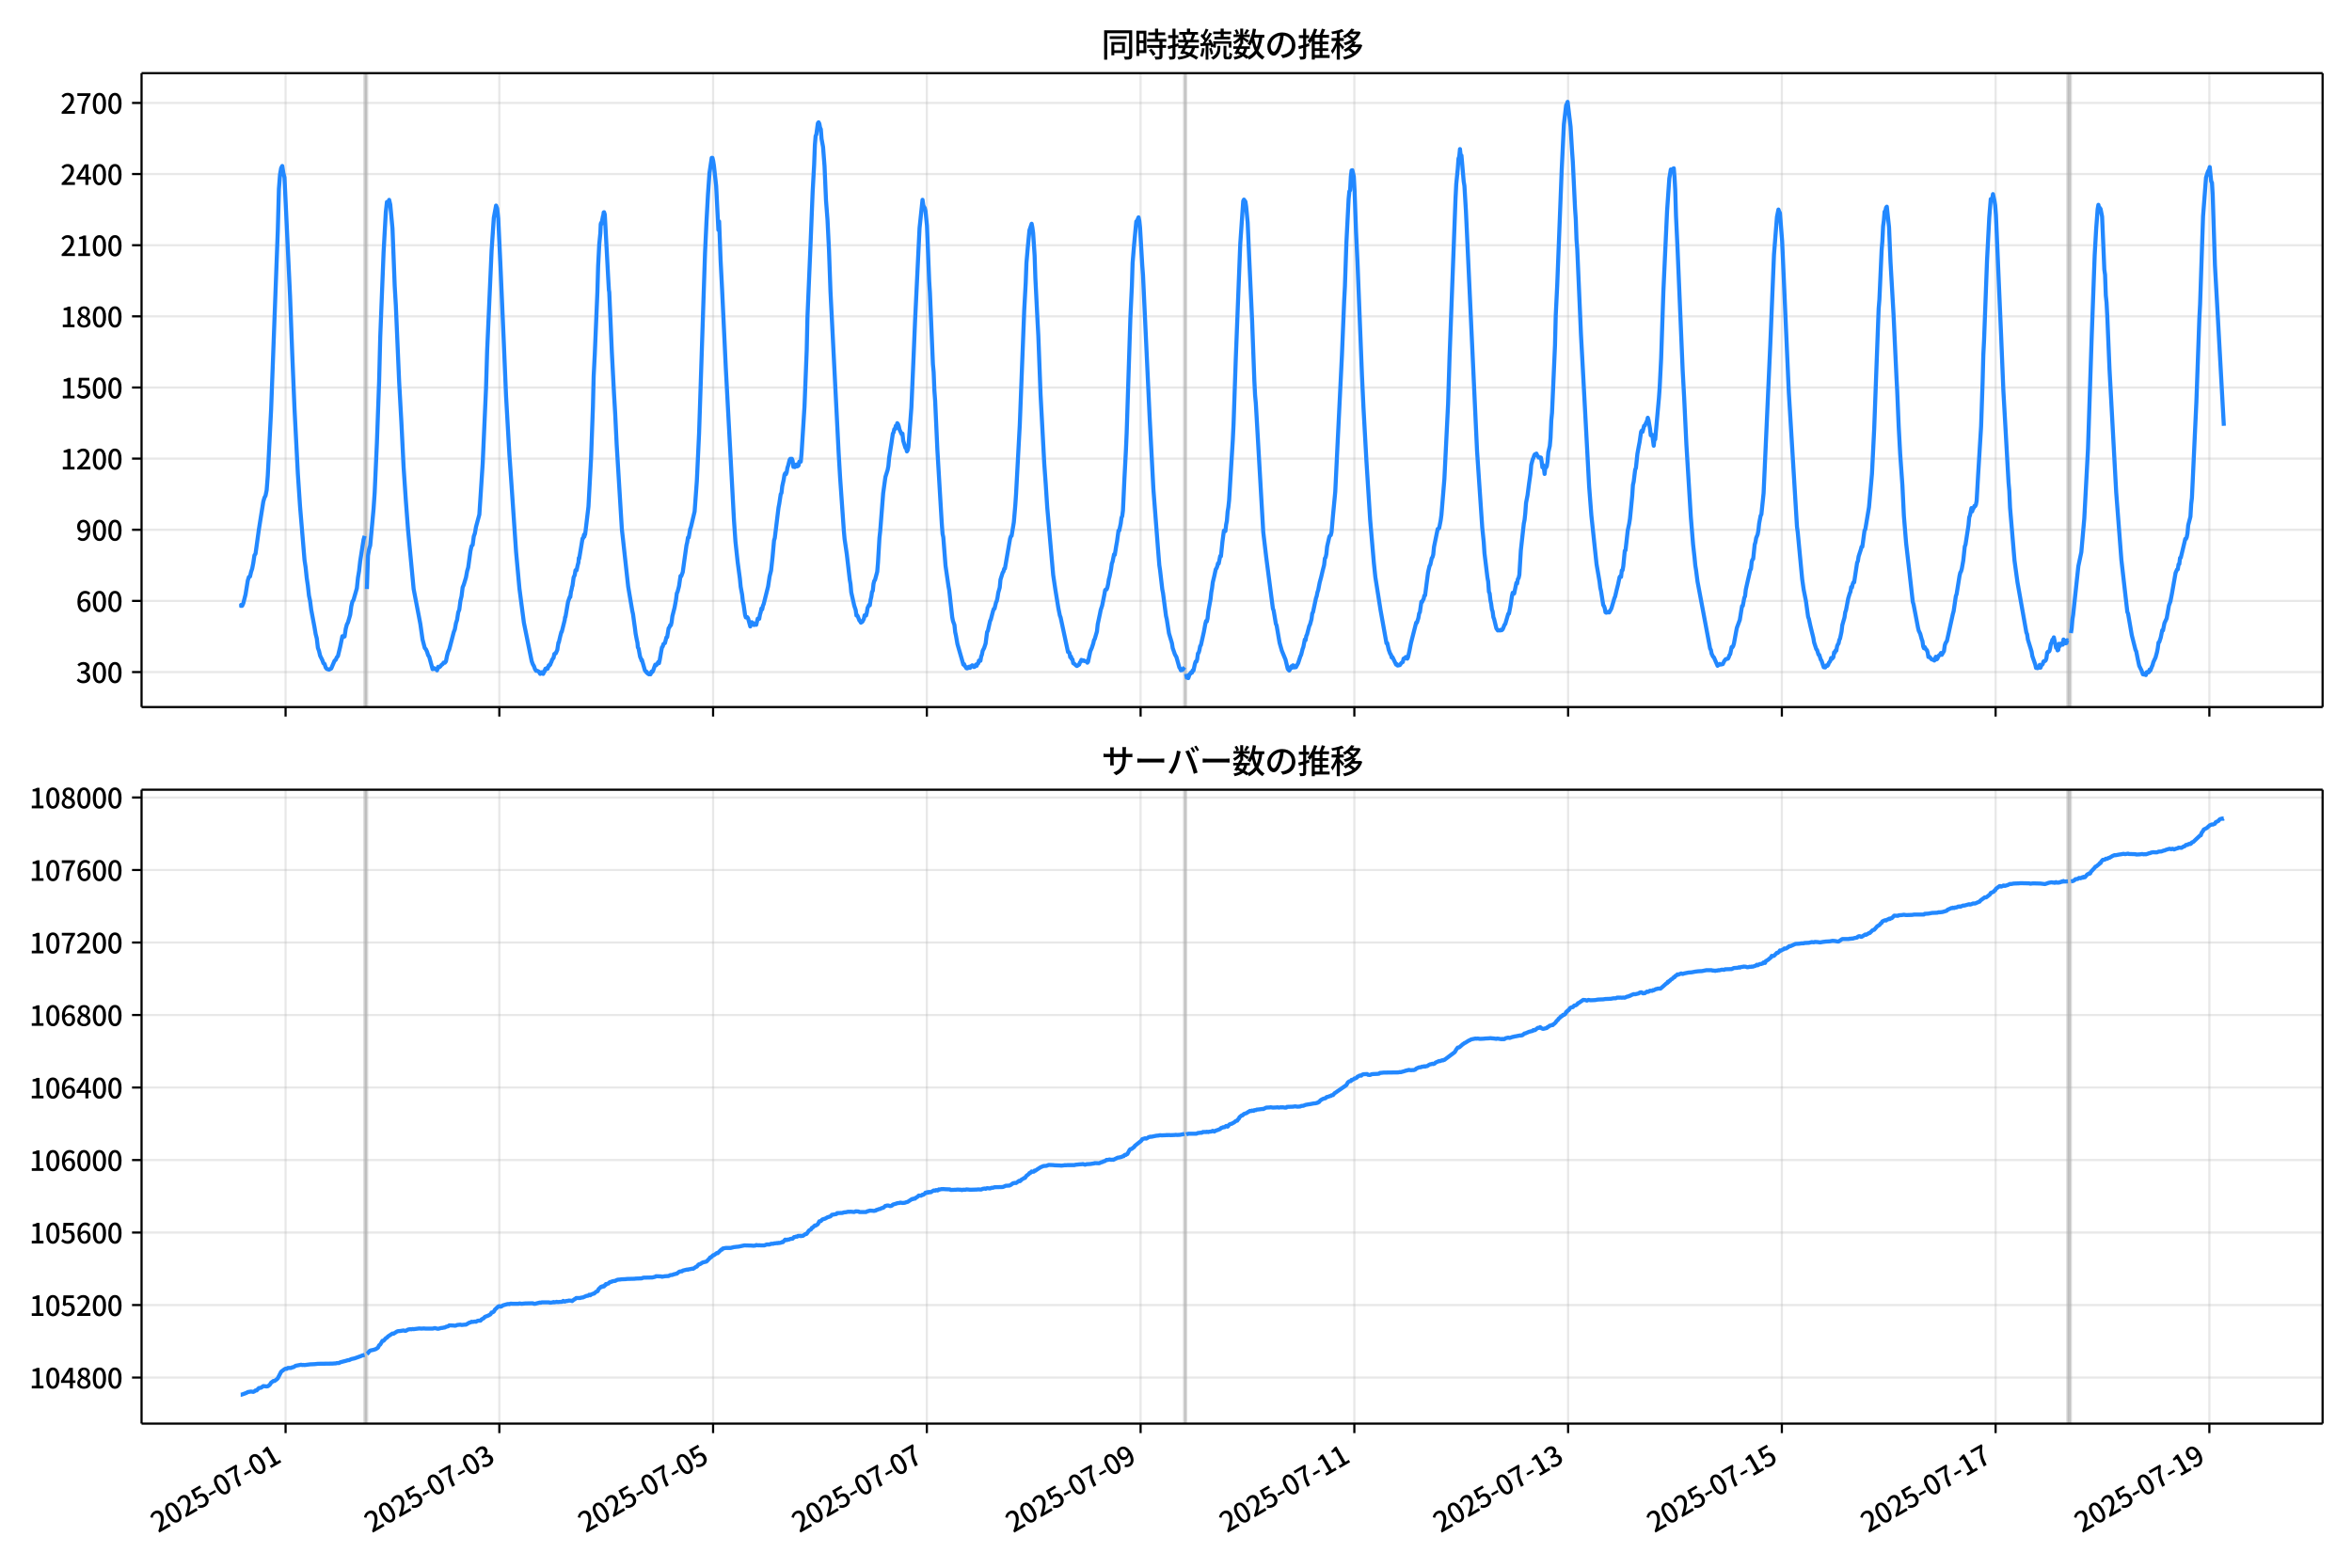 <!DOCTYPE svg  PUBLIC '-//W3C//DTD SVG 1.1//EN'  'http://www.w3.org/Graphics/SVG/1.1/DTD/svg11.dtd'>
<svg version="1.1" viewBox="0 0 864 576" xmlns="http://www.w3.org/2000/svg" xmlns:xlink="http://www.w3.org/1999/xlink">
 <defs>
  <style type="text/css">*{stroke-linejoin: round; stroke-linecap: butt}</style>
 </defs>
 <g id="aa">
  <g id="ab">
   <path d="m0 576h864v-576h-864z" fill="#fff"/>
  </g>
  <g id="ac">
   <g id="ad">
    <path d="m52 259.78h801.2v-232.9h-801.2z" fill="#fff"/>
   </g>
   <g id="ae">
    <path d="m133.95 259.78h.818v-232.9h-.818z" clip-path="url(#d)" fill="#808080" opacity=".3" stroke="#808080"/>
   </g>
   <g id="af">
    <path d="m435.08 259.78h.545v-232.9h-.545z" clip-path="url(#d)" fill="#808080" opacity=".3" stroke="#808080"/>
   </g>
   <g id="ag">
    <path d="m759.53 259.78h1.091v-232.9h-1.091z" clip-path="url(#d)" fill="#808080" opacity=".3" stroke="#808080"/>
   </g>
   <g id="ah">
    <g id="ai">
     <g id="aj">
      <path d="m104.91 259.78v-232.9" clip-path="url(#d)" fill="none" stroke="#b0b0b0" stroke-linecap="square" stroke-opacity=".3" stroke-width=".8"/>
     </g>
     <g id="ak">
      <defs>
       <path id="e" d="m0 0v3.5" stroke="#000" stroke-width=".8"/>
      </defs>
      <use x="104.909" y="259.778" stroke="#000000" stroke-width=".8" xlink:href="#e"/>
     </g>
    </g>
    <g id="al">
     <g id="am">
      <path d="m183.43 259.78v-232.9" clip-path="url(#d)" fill="none" stroke="#b0b0b0" stroke-linecap="square" stroke-opacity=".3" stroke-width=".8"/>
     </g>
     <g id="an">
      <use x="183.43" y="259.778" stroke="#000000" stroke-width=".8" xlink:href="#e"/>
     </g>
    </g>
    <g id="ao">
     <g id="ap">
      <path d="m261.95 259.78v-232.9" clip-path="url(#d)" fill="none" stroke="#b0b0b0" stroke-linecap="square" stroke-opacity=".3" stroke-width=".8"/>
     </g>
     <g id="aq">
      <use x="261.952" y="259.778" stroke="#000000" stroke-width=".8" xlink:href="#e"/>
     </g>
    </g>
    <g id="ar">
     <g id="as">
      <path d="m340.47 259.78v-232.9" clip-path="url(#d)" fill="none" stroke="#b0b0b0" stroke-linecap="square" stroke-opacity=".3" stroke-width=".8"/>
     </g>
     <g id="at">
      <use x="340.473" y="259.778" stroke="#000000" stroke-width=".8" xlink:href="#e"/>
     </g>
    </g>
    <g id="au">
     <g id="av">
      <path d="m418.99 259.78v-232.9" clip-path="url(#d)" fill="none" stroke="#b0b0b0" stroke-linecap="square" stroke-opacity=".3" stroke-width=".8"/>
     </g>
     <g id="aw">
      <use x="418.995" y="259.778" stroke="#000000" stroke-width=".8" xlink:href="#e"/>
     </g>
    </g>
    <g id="ax">
     <g id="ay">
      <path d="m497.52 259.78v-232.9" clip-path="url(#d)" fill="none" stroke="#b0b0b0" stroke-linecap="square" stroke-opacity=".3" stroke-width=".8"/>
     </g>
     <g id="az">
      <use x="497.516" y="259.778" stroke="#000000" stroke-width=".8" xlink:href="#e"/>
     </g>
    </g>
    <g id="ba">
     <g id="bb">
      <path d="m576.04 259.78v-232.9" clip-path="url(#d)" fill="none" stroke="#b0b0b0" stroke-linecap="square" stroke-opacity=".3" stroke-width=".8"/>
     </g>
     <g id="bc">
      <use x="576.037" y="259.778" stroke="#000000" stroke-width=".8" xlink:href="#e"/>
     </g>
    </g>
    <g id="bd">
     <g id="be">
      <path d="m654.56 259.78v-232.9" clip-path="url(#d)" fill="none" stroke="#b0b0b0" stroke-linecap="square" stroke-opacity=".3" stroke-width=".8"/>
     </g>
     <g id="bf">
      <use x="654.559" y="259.778" stroke="#000000" stroke-width=".8" xlink:href="#e"/>
     </g>
    </g>
    <g id="bg">
     <g id="bh">
      <path d="m733.08 259.78v-232.9" clip-path="url(#d)" fill="none" stroke="#b0b0b0" stroke-linecap="square" stroke-opacity=".3" stroke-width=".8"/>
     </g>
     <g id="bi">
      <use x="733.08" y="259.778" stroke="#000000" stroke-width=".8" xlink:href="#e"/>
     </g>
    </g>
    <g id="bj">
     <g id="bk">
      <path d="m811.6 259.78v-232.9" clip-path="url(#d)" fill="none" stroke="#b0b0b0" stroke-linecap="square" stroke-opacity=".3" stroke-width=".8"/>
     </g>
     <g id="bl">
      <use x="811.602" y="259.778" stroke="#000000" stroke-width=".8" xlink:href="#e"/>
     </g>
    </g>
   </g>
   <g id="bm">
    <g id="bn">
     <g id="bo">
      <path d="m52 246.93h801.2" clip-path="url(#d)" fill="none" stroke="#b0b0b0" stroke-linecap="square" stroke-opacity=".3" stroke-width=".8"/>
     </g>
     <g id="bp">
      <defs>
       <path id="h" d="m0 0h-3.5" stroke="#000" stroke-width=".8"/>
      </defs>
      <use x="52" y="246.926" stroke="#000000" stroke-width=".8" xlink:href="#h"/>
     </g>
     <g id="bq">
      <!-- 300 -->
      <g transform="translate(27.9 250.91) scale(.1 -.1)">
       <defs>
        <path id="o" transform="scale(.016)" d="m1715-90q-371 0-656 90t-503 240q-217 150-377 323l359 474q211-205 479-359 269-153 634-153 269 0 467 92 199 93 311 266t112 423q0 256-125 451t-429 300q-304 106-835 106v551q467 0 732 105 266 106 384 291 119 186 119 423 0 307-192 489-192 183-531 183-269 0-503-119-233-118-438-316l-384 460q282 256 614 413 333 157 737 157 422 0 748-144 327-144 512-413 186-269 186-659 0-403-221-685-221-281-592-422v-26q269-70 490-227t349-400 128-557q0-422-215-726-214-304-573-468-358-163-787-163z"/>
        <path id="a" transform="scale(.016)" d="m1830-90q-460 0-806 275-346 276-535 823-188 547-188 1366 0 820 188 1357 189 538 535 803 346 266 806 266 461 0 800-269 340-269 528-803 189-534 189-1354 0-819-189-1366-188-547-528-823-339-275-800-275zm0 589q237 0 422 185 186 186 288 599 103 413 103 1091 0 679-103 1082-102 403-288 582-185 180-422 180-236 0-422-180-186-179-292-582-105-403-105-1082 0-678 105-1091 106-413 292-599 186-185 422-185z"/>
       </defs>
       <use xlink:href="#o"/>
       <use transform="translate(57)" xlink:href="#a"/>
       <use transform="translate(114)" xlink:href="#a"/>
      </g>
     </g>
    </g>
    <g id="br">
     <g id="bs">
      <path d="m52 220.79h801.2" clip-path="url(#d)" fill="none" stroke="#b0b0b0" stroke-linecap="square" stroke-opacity=".3" stroke-width=".8"/>
     </g>
     <g id="bt">
      <use x="52" y="220.787" stroke="#000000" stroke-width=".8" xlink:href="#h"/>
     </g>
     <g id="bu">
      <!-- 600 -->
      <g transform="translate(27.9 224.77) scale(.1 -.1)">
       <defs>
        <path id="k" transform="scale(.016)" d="m1971-90q-339 0-634 144-294 144-518 435-224 292-352 733-128 442-128 1044 0 678 147 1161 148 483 397 784 250 301 570 445t665 144q397 0 688-147 292-147 490-359l-403-448q-128 154-327 253-198 99-409 99-307 0-567-182-259-182-413-605-153-422-153-1145 0-608 115-1002t326-589q212-195 493-195 212 0 375 121 163 122 259 343t96 522q0 300-90 511-89 212-259 320-169 109-419 109-211 0-451-134t-458-461l-25 538q134 192 313 323t374 201q196 71 375 71 397 0 694-163 298-163 467-490 170-326 170-825 0-468-195-817-195-348-512-544-317-195-701-195z"/>
       </defs>
       <use xlink:href="#k"/>
       <use transform="translate(57)" xlink:href="#a"/>
       <use transform="translate(114)" xlink:href="#a"/>
      </g>
     </g>
    </g>
    <g id="bv">
     <g id="bw">
      <path d="m52 194.65h801.2" clip-path="url(#d)" fill="none" stroke="#b0b0b0" stroke-linecap="square" stroke-opacity=".3" stroke-width=".8"/>
     </g>
     <g id="bx">
      <use x="52" y="194.648" stroke="#000000" stroke-width=".8" xlink:href="#h"/>
     </g>
     <g id="by">
      <!-- 900 -->
      <g transform="translate(27.9 198.63) scale(.1 -.1)">
       <defs>
        <path id="m" transform="scale(.016)" d="m1562-90q-410 0-708 150-297 151-502 356l403 461q141-160 346-256t422-96q224 0 425 102 202 103 352 333 151 230 237 614 87 384 87 941 0 589-115 970t-323 563-496 182q-205 0-372-118-166-118-262-336t-96-525q0-301 86-512 87-211 259-323 173-112 417-112 224 0 460 141 237 141 448 461l32-544q-134-180-313-314t-371-208-384-74q-391 0-689 166-297 167-467 496-169 330-169 823 0 467 195 816t515 541 698 192q339 0 636-138 298-137 519-419 221-281 349-710t128-1018q0-691-141-1187t-391-807q-249-310-563-461-313-150-652-150z"/>
       </defs>
       <use xlink:href="#m"/>
       <use transform="translate(57)" xlink:href="#a"/>
       <use transform="translate(114)" xlink:href="#a"/>
      </g>
     </g>
    </g>
    <g id="bz">
     <g id="ca">
      <path d="m52 168.51h801.2" clip-path="url(#d)" fill="none" stroke="#b0b0b0" stroke-linecap="square" stroke-opacity=".3" stroke-width=".8"/>
     </g>
     <g id="cb">
      <use x="52" y="168.509" stroke="#000000" stroke-width=".8" xlink:href="#h"/>
     </g>
     <g id="cc">
      <!-- 1200 -->
      <g transform="translate(22.2 172.49) scale(.1 -.1)">
       <defs>
        <path id="f" transform="scale(.016)" d="m544 0v608h1037v3277h-845v467q333 58 579 147 247 90 451 218h557v-4109h915v-608h-2694z"/>
        <path id="b" transform="scale(.016)" d="m282 0v429q697 621 1164 1136 468 515 701 956 234 442 234 826 0 256-87 451-86 196-262 301-176 106-445 106-275 0-506-151-230-150-422-368l-416 410q301 333 637 518 336 186 803 186 429 0 749-176t496-493 176-745q0-455-224-919t-615-935q-390-470-889-950 186 20 394 36t374 16h1184v-634h-3046z"/>
       </defs>
       <use xlink:href="#f"/>
       <use transform="translate(57)" xlink:href="#b"/>
       <use transform="translate(114)" xlink:href="#a"/>
       <use transform="translate(171)" xlink:href="#a"/>
      </g>
     </g>
    </g>
    <g id="cd">
     <g id="ce">
      <path d="m52 142.37h801.2" clip-path="url(#d)" fill="none" stroke="#b0b0b0" stroke-linecap="square" stroke-opacity=".3" stroke-width=".8"/>
     </g>
     <g id="cf">
      <use x="52" y="142.37" stroke="#000000" stroke-width=".8" xlink:href="#h"/>
     </g>
     <g id="cg">
      <!-- 1500 -->
      <g transform="translate(22.2 146.36) scale(.1 -.1)">
       <defs>
        <path id="j" transform="scale(.016)" d="m1715-90q-365 0-653 90t-506 237q-217 147-383 307l352 480q134-134 294-246t361-183q202-70 452-70 262 0 473 118 212 119 333 346 122 227 122 541 0 460-247 716-246 256-649 256-224 0-384-64t-365-198l-365 237 141 2240h2387v-627h-1747l-109-1204q154 77 307 118 154 42 340 42 397 0 723-160t518-490q192-329 192-847 0-519-224-887t-586-560q-361-192-777-192z"/>
       </defs>
       <use xlink:href="#f"/>
       <use transform="translate(57)" xlink:href="#j"/>
       <use transform="translate(114)" xlink:href="#a"/>
       <use transform="translate(171)" xlink:href="#a"/>
      </g>
     </g>
    </g>
    <g id="ch">
     <g id="ci">
      <path d="m52 116.23h801.2" clip-path="url(#d)" fill="none" stroke="#b0b0b0" stroke-linecap="square" stroke-opacity=".3" stroke-width=".8"/>
     </g>
     <g id="cj">
      <use x="52" y="116.232" stroke="#000000" stroke-width=".8" xlink:href="#h"/>
     </g>
     <g id="ck">
      <!-- 1800 -->
      <g transform="translate(22.2 120.22) scale(.1 -.1)">
       <defs>
        <path id="l" transform="scale(.016)" d="m1830-90q-441 0-787 163-345 164-547 448-202 285-202 650 0 314 122 557t314 419 403 291v32q-256 186-442 458-185 272-185 643 0 365 176 640t480 425q304 151 694 151 410 0 704-160t457-439q164-278 164-649 0-237-96-448t-234-381q-137-169-291-278v-32q218-115 397-285 179-169 288-406t109-557q0-346-189-628-189-281-532-448-342-166-803-166zm314 2708q205 198 310 419 106 221 106 464 0 211-83 384t-247 272q-163 99-393 99-288 0-480-183-192-182-192-502 0-256 134-429 135-172 359-294t486-230zm-294-2170q236 0 418 89 183 90 285 253 103 164 103 388 0 211-90 367-89 157-246 272-157 116-368 215t-454 195q-244-173-398-426-153-252-153-553 0-237 118-416 119-179 324-282 205-102 461-102z"/>
       </defs>
       <use xlink:href="#f"/>
       <use transform="translate(57)" xlink:href="#l"/>
       <use transform="translate(114)" xlink:href="#a"/>
       <use transform="translate(171)" xlink:href="#a"/>
      </g>
     </g>
    </g>
    <g id="cl">
     <g id="cm">
      <path d="m52 90.093h801.2" clip-path="url(#d)" fill="none" stroke="#b0b0b0" stroke-linecap="square" stroke-opacity=".3" stroke-width=".8"/>
     </g>
     <g id="cn">
      <use x="52" y="90.093" stroke="#000000" stroke-width=".8" xlink:href="#h"/>
     </g>
     <g id="co">
      <!-- 2100 -->
      <g transform="translate(22.2 94.078) scale(.1 -.1)">
       <use xlink:href="#b"/>
       <use transform="translate(57)" xlink:href="#f"/>
       <use transform="translate(114)" xlink:href="#a"/>
       <use transform="translate(171)" xlink:href="#a"/>
      </g>
     </g>
    </g>
    <g id="cp">
     <g id="cq">
      <path d="m52 63.954h801.2" clip-path="url(#d)" fill="none" stroke="#b0b0b0" stroke-linecap="square" stroke-opacity=".3" stroke-width=".8"/>
     </g>
     <g id="cr">
      <use x="52" y="63.954" stroke="#000000" stroke-width=".8" xlink:href="#h"/>
     </g>
     <g id="cs">
      <!-- 2400 -->
      <g transform="translate(22.2 67.939) scale(.1 -.1)">
       <defs>
        <path id="n" transform="scale(.016)" d="m2170 0v3072q0 192 12 457 13 266 20 458h-26q-90-179-183-365-92-185-195-364l-921-1415h2579v-576h-3328v493l1875 2957h858v-4717h-691z"/>
       </defs>
       <use xlink:href="#b"/>
       <use transform="translate(57)" xlink:href="#n"/>
       <use transform="translate(114)" xlink:href="#a"/>
       <use transform="translate(171)" xlink:href="#a"/>
      </g>
     </g>
    </g>
    <g id="ct">
     <g id="cu">
      <path d="m52 37.815h801.2" clip-path="url(#d)" fill="none" stroke="#b0b0b0" stroke-linecap="square" stroke-opacity=".3" stroke-width=".8"/>
     </g>
     <g id="cv">
      <use x="52" y="37.815" stroke="#000000" stroke-width=".8" xlink:href="#h"/>
     </g>
     <g id="cw">
      <!-- 2700 -->
      <g transform="translate(22.2 41.8) scale(.1 -.1)">
       <defs>
        <path id="i" transform="scale(.016)" d="m1235 0q32 646 109 1187t224 1024 384 941 576 938h-2208v627h3027v-455q-409-512-665-989-256-476-397-969t-205-1053-90-1251h-755z"/>
       </defs>
       <use xlink:href="#b"/>
       <use transform="translate(57)" xlink:href="#i"/>
       <use transform="translate(114)" xlink:href="#a"/>
       <use transform="translate(171)" xlink:href="#a"/>
      </g>
     </g>
    </g>
   </g>
   <g id="cx">
    <path d="m88.418 222.44.078.174.069-.349.284.349.144-.087.386-.871.818-3.224.832-5.141.407-1.307.41-.174.385-1.655.409-1.22.409-2.091.409-2.788.409-.61 1.227-8.887 1.636-10.281.409-1.394.409-.784.409-2.004.409-5.315 1.227-24.309 2.454-65.783.409-15.248.409-5.315.409-2.353.409-.784.409 2.614.409 1.568 2.045 43.565.818 21.608.818 19.778 1.227 23.874.818 12.198 1.636 19.604.409 2.701.409 3.921.409 2.788.409 3.659.409 1.917.409 3.224 1.227 6.535.409 2.44.409 1.568.409 3.485.409 1.133.409 1.743.818 1.655.409 1.133.409.261.409 1.307.409.523.818.261.818-.436 1.227-2.875.409-.261.409-.958.409-.436.818-3.398.818-3.921.409.261.409-.174.409-2.788.409-1.568.409-.784.818-2.788.409-3.137.409-1.743.409-.61 1.227-4.269.409-3.921.409-2.44.409-3.659.818-5.228.409-2.614.409-1.394m.818 19.517.409-12.285.409-2.353.409-1.394 1.227-13.418.409-6.012.818-18.21.818-22.654.409-16.293 1.227-31.105.818-14.725.409-3.747.409.436.409-1.22.409 1.743.818 8.8.818 21.173.409 6.97 1.227 28.404.818 14.725.818 16.555.818 12.111.818 10.891 2.045 21.608 2.454 12.808.818 5.751.818 3.137.409.436.409.871.409 1.307.409.61 1.227 4.531.409-.436.409.349h.409l.409.523.409-1.307.409.174.409-.349.409-.523.409-.261.409-.61.409.087.409-.523.409-2.091.409-1.481.409-.871 1.636-6.273.409-1.046.409-2.265.409-1.22.409-2.701.409-1.046.409-3.224.409-1.655.409-3.311.409-.958.818-2.701.409-2.265.409-1.394.818-6.012.409-1.83.409-.436.409-3.137.409-1.133.409-2.353 1.227-4.531 1.227-18.733 1.227-27.62.409-13.766 1.636-36.856.818-12.111.818-4.444.409 1.046.409 3.747.818 17.6 1.227 28.23.818 19.43 1.227 21.521.818 11.763 1.636 23.961 1.227 13.418 1.636 12.547 2.863 14.115.409 1.133.409.697.409 1.133.409.61h.409l.545.261.545.871.136-.087.273-.523.545.523.136.087.273-.61.136-.523.136.174.273-.958h.136l.136.174.136-.174.136.087.136-.436.136.349.409-1.22.136.174.136-.087.136-.436.136.087.273-.784.136-.174.273-.871.136-.087.273-.523.136-.087.273-1.394.136.087.273-.436.136.087.545-1.22.409-2.701h.136l.545-2.353.409-1.568h.136l1.091-4.356.136-1.046.136-.087.954-5.576.409-1.22.273-.697.136.174.273-2.091.136-.349.273-1.394.136-.349.409-3.05.409-.871.273-1.743.136-.087.136.174.136-.087.409-1.917.273-.958.136-1.655.136.261 1.227-7.406h.136l.136-.174.273-1.22.136.697.136-1.046.136.261 1.227-10.281.954-17.774.682-18.907.273-11.153.409-8.103.954-22.741.273-9.584.409-8.016.409-4.182.136-3.224.136-.523.136.436.545-2.875.136-.349.136-1.046.136-.087.273.871 1.227 22.915.273 4.792.136.784.545 12.547.409 9.584.818 15.683.409 6.883.545 11.327 1.909 31.192.409 3.572 1.909 17.426 1.5 8.887.273 1.22.409 3.05.273 1.917.273 2.178.409 2.178.273 1.22.136 1.655.273.436.545 2.962.273.697.136.174.136.61.136-.261 1.091 3.834.409.523.136-.087.136.436.273.087.136.261.273-.174.136.436.136-.349.409.349.273-.61.136-.436.273.174.273-.436.545-1.568.273-.697.273.261.273-.261.545-.958.273.436.273-1.22.545-3.224.273-1.394.273-.261.273-.958.545-.349.545-2.091.273-.087.545-3.311.273-.261.273-.784h.273l.273-1.133.273-2.178.818-3.224.545-2.962.273-2.265.273-.523.545-2.091.545-3.747.273.087.545-1.481.545-4.008.818-5.838.273-1.133.273-1.743h.273l.545-3.137.273-.697 1.363-5.751.818-11.24.818-17.426 2.181-66.219.545-11.763.545-9.933.545-7.755.818-5.576h.273l.273 1.133.273 1.743.818 7.406.818 16.206.273-3.137.545 14.376.545 10.63 1.363 28.84 2.999 55.937.545 7.842.818 7.58.818 6.099.273 2.875.545 2.962.273 2.527.273 1.133.545 3.834.273.871.273-.174.273.087.273.436.818 2.962.273-1.133.273-.436.273.61.273-.261.273.697.273-.349.545.261.545-2.265.545.087.273-1.568.273-.871.273-1.394.273.349.273-1.307.273-.61 1.636-6.535.545-3.659.545-2.178.545-5.053.545-6.012.273-.871 1.363-11.153.273-1.394.545-3.572.273-.436.273-2.44.545-2.44.273-1.743.273-.61.273.349.273-.697.273-1.655.273-.784.545-2.178.273-.349.273.261.273-.261.273.697.273 2.265.273-.087.273.174.273-.349.273-.61.273.697.273-.087.273-.261.273-1.394h.545l.273-2.875 1.091-17.339.818-20.737.273-12.198 1.091-25.703.818-20.388.545-9.933.273-7.145.273-3.311.273-.61.545-4.095.273-.349.273.523.273 1.481.273.523.273 3.572.545 2.962.545 7.058.545 12.634.545 7.058.545 11.065.545 15.248 2.999 59.248.545 9.236 1.363 19.43.273 3.05.818 5.576 1.091 9.41.273 1.568.273 3.05 1.091 4.879.545 1.655.273 2.004.273-.087.273.523.545 1.394.273.261.273.523.545-.349.545-1.046.273-1.307.545.087.273-1.133.273-1.655.545-1.133.273.174.273-2.004.273-1.046.273-1.917.273-.349.273-2.614.273-1.046.273-.349.818-3.05.273-3.311.545-9.149.273-2.44 1.091-13.941.818-5.925.818-2.614.273-1.394.273-3.05.818-5.141.545-3.747.273-.436.273-1.22h.273l.273-1.22.273.784.273-1.743.273.349.273.784.273 1.22.818 1.743.273-.261.273 2.614.818 2.614.273.174.273 1.133.273-.436.273-1.22 1.091-14.464.818-18.994.545-13.069 1.636-33.893 1.091-10.368.273 1.917.273.784.273.261.273 1.133.545 5.402.818 20.388.273 4.356 1.091 26.139.273 2.962.273 6.796.273 3.659.818 18.036 1.091 18.297.545 9.062.273 3.572.273 1.22.818 10.456 1.091 7.58.273 1.481 1.091 9.846.273 1.394.545 1.481.273 2.614.273 1.22.545 3.137 2.181 7.58.273-.174.273.697.273.261.273.523.273.087.273-.087.273-.436.273-.087.273.436.273-.61.273-.087.273-.261.273.174.273.436h.273l.545-.871.273.436.273-.784.273-.087.273-1.046.273.174.273-.087.273-1.568.273-.697.273-1.394.545-1.046.545-1.655.545-4.269.273-.349.818-3.659.273-.523.818-3.137.273-.784.273-.087.545-2.265.273-.523.273-1.22.273-1.83.545-1.917.273-2.875.818-2.614.273-.349.273-1.046.273-.087 1.909-11.065.273-.784.273-.174.818-4.966.545-6.361.273-4.008.818-15.248.545-10.107 1.636-42.258.545-9.933.273-7.406.545-6.273.545-5.663.818-2.44.273 1.394.273 2.004.545 8.277.273 8.19.818 16.293.273 4.966.818 21.608 1.363 25.442.545 7.58.545 8.452 2.181 24.832.818 5.489 1.091 6.709.545 2.701.273.697 2.726 12.721h.273l.273.436.273 1.481.273-.261.273.958.273.087.273 1.394.545.349.545.523.273.174.818-.523.273-.784.273-.261.273-.697.545.349.273-.174.273.261.545.087.273-.087.273.61.273-.349.818-3.834.545-1.22.545-1.655.273-1.22.273-.436.818-2.788.273-2.614.818-3.834.273-1.394.545-1.655.818-4.095.273-1.568.273-.261h.273l.273-.697.273-1.22.273-1.83.273-.958.545-2.788.273-2.004.273-.697.545-2.701.273.174.545-3.398.273-1.481.545-4.008h.273l.545-2.614.273-2.091.273-.61.273-2.091.545-11.763.545-10.368.273-6.273 1.363-42.345.545-11.588.273-8.626.545-6.622.545-5.838.273-2.788.273-.174.545-1.307.273 1.22.273 2.527.818 13.854.273 3.572 2.454 52.539 1.363 26.139 1.636 21.173.545 6.796.273 1.83.818 7.058.273 1.394 1.091 8.364.273 1.133.818 5.228 1.091 3.659.273 1.743.818 2.353.545.958 1.091 3.834.273.349.273.697.273-.261.273.174.818-1.046m.545 2.44.273 1.394.273-.087.273.261.545-1.568.273-.087.273-.523.273.174.273-.871.273.087.545-2.527.273-.784h.273l.273-.871.273-2.091.273-.261.273-.958.273-1.481.273-.349 1.091-4.879.545-2.962.273-1.046.273.174.273-1.133.273-2.614.818-4.444.273-2.527.273-1.481.273-2.178.545-2.265.545-2.527.273-.349.273-.697.273-1.133.273.087.545-2.788.273.087.545-5.315.545-4.095.545.174.273-2.44.273-1.307.273-3.398.273-1.655.273-2.527 1.363-22.305.273-5.751.818-23.961 1.636-42.084 1.091-15.858.273-.523.545.784.273 1.83.545 5.838.545 12.547 1.091 23.612.818 21.957.273 5.315.273 2.962 2.726 47.311 1.091 9.236 2.454 18.907.273.697.818 4.879.273.61 1.091 6.361.818 2.875 1.363 3.311.818 3.398.545.61.273-.436.273-.784.273-.349.273.523.273-.871.273.087.273.697.273-.523.273.436.818-1.481.818-2.527.273-.523.545-2.178.273-.697.545-2.788.273.261.273-1.568.273-.523.545-2.091.273-1.046.273-.523.545-2.004.273-2.091.273-.436 1.091-5.141.273-.784.273-1.394.273-.784.545-2.788.545-2.004.545-2.353.545-2.091.273-2.44.273-.349.273-1.22.273-2.701.818-3.659.273-.436.273-.174.273-1.133.545-6.273.818-8.539.818-16.99 1.636-33.196.818-20.04.273-5.141.545-16.119.818-16.119.273-2.788.273-.349.273-5.141.273-2.178.273-.087.545 2.353.273 5.053.545 15.248.545 11.414 1.636 41.561.545 11.588 1.091 19.691 1.363 21.521 1.363 15.858.545 5.228 1.909 12.111 2.181 12.198.273-.087.545 2.44.545 1.481.273.349.273 1.046.273-.174 1.363 2.788.273-.174.273.523.818-.174.545-.784.545-.349.273-1.22.273-.174h.273l.273-.436.273.523.273.087.273-.523.545-2.44.545-2.788 1.909-7.493h.273l.545-1.743.273-1.655.273-.436.545-3.834.273.087.273-.697.273-.349.273-1.307.273-.087 1.091-8.452.545-2.353.273-.436.545-2.44.273-.349.273-.958.273-2.788 1.091-5.315.273-1.307.273-.087.273-.261.545-2.788.273-2.004 1.091-13.244 1.363-27.62.545-17.426 2.181-58.028.273-5.315.545-5.489.273-3.834.273-.697.273-2.788.273 2.527.273-.174.818 9.497.273 1.655.545 9.149 4.09 88.262 1.909 28.143.545 5.315.273 4.095 1.091 8.974.273 1.481.273 3.747.273.61.273 2.44.273 1.307.273 2.091.273.784.273 2.091.273.697.818 3.398.545.784.273-.087.545.087.273-.261.273.174.273-.174.273-.436.545-1.394.273-.261 1.091-3.747.273-.087.545-2.788.545-3.659.273-1.22.273.436.273-.174.818-3.921.273.261.273-1.655.273-.349.273-1.22.545-8.974 1.091-9.846.273-1.307.273-2.527.273-3.747.545-2.788.545-4.182.545-3.834.273-3.137.545-2.091.273-.523.273-.871.273-.436h.273l.273-.261.273.697.273.261.273.523.545-.087.273.087.273 1.394.273 2.178.273-.784.273 1.133.273 2.091.273-2.527.273.174.273-.523.273-1.743.273-3.311.545-2.353.273-2.962.273-6.448.273-2.788 1.091-24.745.273-10.978.545-11.24 1.636-42.084.818-16.99.818-6.97.273-.436.273-.784 1.091 9.149.545 8.974.273 3.834.818 17.165.273 4.008.273 7.58.273 3.485 1.363 31.367.818 15.073 2.181 40.69.818 10.63 1.909 17.949 1.091 6.361.273 2.265.273 1.133.818 5.228.273.349.273.784.273 1.481.273.174.273-.174.273.087.273-.261.273.261.545-.958.273-.523 1.091-3.747.273-.61.545-2.353.545-2.178.545-2.614.273-.349.273.261.273-2.353.273-.087.273-1.481.545-5.663.273-.174.818-7.319.545-2.527.273-1.743.818-8.364.273-4.095.273-1.133.545-4.444.273-.61.545-5.228.545-2.962.273-1.394.545-3.747.273-.436.273.436.545-2.178.273-.087.818-1.743.273-1.133.273.871.545 3.137.273 2.44.273-.174h.273l.545 4.008.273-2.614.273.261 1.363-15.161.273-3.747.545-10.891.818-24.571 1.363-29.624.818-11.85.545-3.311.273.61.273.087.273-.958.273-.174.273 3.224.273 4.879.273 9.323.545 11.588 1.909 45.307.545 10.02.818 17.165 1.636 26.662.818 10.02.545 4.879.273 2.875.273 1.655.545 4.269 4.635 24.658.273.436.273 1.394.545 1.133.273.174 1.363 3.137.273-.261.273-.087.273-.349.273.261.818-.174.545-1.133.545-.697.818-.174.273-.523.273-.784.273-.349.545-2.614.273.087.273-.436.273-.871.818-4.444.273-1.394 1.091-2.962.545-3.485.273-1.568.273-.087.545-2.962.273-.523.273-2.44.545-2.44 1.091-4.792.273-.349.273-2.701.273-.784.273-.261.545-5.228.273-.871.273-1.568.545-1.307.273-1.481.273-2.527.545-2.875.273-.436.818-7.842 2.454-54.456 1.363-33.196 1.091-13.854.545-2.701.273.784.273.436.818 10.456 2.454 55.589 2.999 49.315.273 2.004 1.636 17.252.545 3.834.818 4.095.818 5.925.273.697.545 2.527 1.091 4.444.273 1.655.818 2.527.273.261.545 1.743.273.087.545 1.743.273.349.818 2.44.545.087.545-.784.273.174.273-.349.273-.784.273-.261.273-.523.273-.958.273.349.545-.61.273-1.83.273.174.273-.871.273.087.273-1.568.273-.697.273-.349.273-1.307.273-.523.545-2.527.273-2.353.818-2.875.273-1.917.273-.697.818-4.356.545-1.83.273-.61.273-1.743.273.174.273-1.22.273-.697h.273l1.091-7.232.273-.523.273-1.743.818-2.527.273-1.046h.273l.818-6.012.273-.349 1.363-8.19 1.091-12.285.818-16.555.818-22.131.818-21.957.273-3.311.818-18.21.273-3.224.273-5.576.273-2.004.273-3.311.273-.261.273-1.22.273-.349.818 7.58.545 12.808 1.091 18.994 1.091 23.264.273 5.141.545 12.982.545 10.107.818 11.501.545 11.24.818 10.02 1.091 9.497 1.363 12.111.273.871 1.091 5.663.545 2.875.273 1.133.545 1.133.545 2.004.273.697.273 1.917.273.697.273-.436.545.958.273.174.273.871.273 1.655.273-.174.273.261.545.697.273.174h.273l.545.349.545-1.394.273.958.273-.174.545-1.22.273-.087.545-.871.273.697.818-1.394.273-2.004.273-.871.545-.871 2.181-9.933.273-.958.818-5.576.273-.697 1.091-6.796.273-1.133.273-.436.273-.958.545-3.05.545-5.141.273-.697 1.091-7.058.273-2.962.273-.697.545-2.701.273 1.22.273-.958.273-.261.273-.784.273.087.273-.523.273-1.394.545-9.584 1.091-17.774.545-16.032.273-10.281.273-5.402 1.091-29.363.818-15.77.545-6.709h.273l.273-.174.273-1.655.545 2.44.273 1.743.273 3.572.818 19.169 1.091 25.268.818 20.04 1.909 33.806.273 3.05.273 6.099 1.636 19.43 1.091 8.016 3.272 18.472.273.61.273 1.917 1.363 4.444.273 1.655 1.091 3.137.273 1.22.273-.261.273.349.273-.087.273-.261.273-.871.273 1.046.273-.784.545-.523.273-.958.273-.174h.273l.273-.261.273-.784.273-2.004.273-.349h.273l.273-.261.273-1.046.273-1.655.273-.436.273-1.046h.273l.273-.871.818 3.834.273-.349.273 1.307.273-.174.273-2.265.273.871.545-.958.545.436.273-1.917.273.349.273.871.273.174.273-.087.273-1.046.273.174m1.091-2.788.273-1.655.273-3.311.273-1.743 1.909-17.862 1.091-5.141 1.091-12.372 1.363-25.616 1.363-41.299 1.091-29.798.545-9.671.545-7.319.273-1.568.273 1.133h.273l.273.436.545 2.788.545 12.895.273 6.535.273 1.917.273 7.58.273 2.614.273 5.053.818 19.517 2.454 45.22 1.909 24.832 2.181 19.081.273.61 1.363 7.929 1.363 5.402.273.523.545 2.788.545 2.527.818 1.655.545 1.481.545.087.273-.349.273.523.273-1.046.273-.087.273.174.273-.087.273-.958.273.349.545-1.394.273-.61.273-1.046.818-1.743.545-2.004.273-1.394.273-2.091.273-.174.545-1.655.545-2.701.273.087.545-2.701.818-1.743.818-4.705.545-1.481.545-2.788 1.363-7.755.545-1.22.273-.087.273-1.83.273-.087.273-2.265.273-.087 1.363-5.663.273-1.22h.273l.273-.61.273-1.394.273-3.05.818-3.137.273-4.531.273-2.353 1.636-35.2 1.091-30.67.273-5.228 1.091-32.412 1.091-14.202.545-1.743.273-.697.273-.349.273-1.046.545 5.315.273.349.273 4.618.818 25.79.818 14.551 2.454 44.436v0" clip-path="url(#d)" fill="none" stroke="#28f" stroke-linecap="square" stroke-width="1.5"/>
   </g>
   <g id="cy">
    <path d="m52 259.78v-232.9" fill="none" stroke="#000" stroke-linecap="square" stroke-width=".8"/>
   </g>
   <g id="cz">
    <path d="m853.2 259.78v-232.9" fill="none" stroke="#000" stroke-linecap="square" stroke-width=".8"/>
   </g>
   <g id="da">
    <path d="m52 259.78h801.2" fill="none" stroke="#000" stroke-linecap="square" stroke-width=".8"/>
   </g>
   <g id="db">
    <path d="m52 26.88h801.2" fill="none" stroke="#000" stroke-linecap="square" stroke-width=".8"/>
   </g>
   <g id="dc">
    <!-- 同時接続数の推移 -->
    <g transform="translate(404.6 20.88) scale(.12 -.12)">
     <defs>
      <path id="x" transform="scale(.016)" d="m1587 3936h3232v-518h-3232v518zm320-1114h557v-2534h-557v2534zm301 0h2291v-2086h-2291v512h1734v1069h-1734v505zm-1683 2260h5113v-570h-4524v-5056h-589v5626zm4768 0h595v-4896q0-250-67-397t-227-218q-160-77-426-96t-675-19q-13 83-45 192t-77 218q-45 108-89 185 281-13 527-13 247 0 330 0 83 7 118 42 36 35 36 112v4890z"/>
      <path id="v" transform="scale(.016)" d="m2714 4672h3238v-525h-3238v525zm-244-1235h3712v-538h-3712v538zm20-1184h3635v-531h-3635v531zm1523 3155h595v-2310h-595v2310zm832-2451h589v-2823q0-230-61-364-61-135-227-199-167-70-423-86t-633-16q-20 121-78 285-57 163-121 284 275-6 509-9t310-3q77 6 106 28 29 23 29 93v2810zm-2023-1677 487 282q153-160 313-352t294-381q135-189 206-343l-519-313q-64 153-189 348-124 196-278 394-154 199-314 365zm-2086 3718h1619v-4281h-1619v544h1056v3187h-1056v550zm32-1843h1293v-537h-1293v537zm-320 1843h563v-4832h-563v4832z"/>
      <path id="w" transform="scale(.016)" d="m3866 5408h614v-870h-614v870zm-1479-653h3597v-518h-3597v518zm-230-1485h4e3v-518h-4e3v518zm825 922 519 102q64-160 121-342 58-182 96-352 39-170 45-304l-544-128q-6 134-42 313-35 180-83 365-48 186-112 346zm1856 109 589-71q-96-275-202-557-105-281-195-486l-518 77q58 147 122 329 64 183 118 372t86 336zm-2643-2106h3943v-518h-3943v518zm1408 685 602-115q-167-371-362-784t-390-797-362-685l-525 179q160 288 346 666t368 784 323 752zm-659-2157 358 403q352-102 733-240 381-137 752-304 371-166 697-336 327-169 558-329l-384-461q-218 160-532 336-313 176-685 345-371 170-755 323-384 154-742 263zm1894 1114 583-71q-122-550-353-944-230-393-604-662t-922-435q-547-167-1296-269-25 128-93 269-67 141-137 230 678 64 1168 192t819 349q330 221 531 550 202 330 304 791zm-4684 217q396 90 953 240 557 151 1120 311l77-544q-525-154-1053-311-528-156-963-284l-134 588zm121 2093h1965v-563h-1965v563zm819 1248h576v-5229q0-236-51-374t-192-208q-141-77-355-99-214-23-541-16-13 115-64 288t-109 294q205-6 381-6t234 0q64 0 92 28 29 29 29 93v5229z"/>
      <path id="u" transform="scale(.016)" d="m4058 5408h595v-1798h-595v1798zm-1415-563h3443v-499h-3443v499zm231-992h3008v-499h-3008v499zm-224-877h3475v-1203h-531v729h-2432v-729h-512v1203zm1964-877h551v-1881q0-122 22-157 23-35 106-35 25 0 92 0 68 0 135 0t99 0q51 0 83 54t45 224 19 515q90-70 234-131t259-93q-19-429-83-662-64-234-183-326-118-93-316-93-39 0-103 0t-134 0-138 0q-67 0-99 0-237 0-365 64t-176 218q-48 153-48 422v1881zm-1164-6h550v-455q0-243-48-528-48-284-186-579-137-294-409-572-272-279-727-503-70 90-192 208-121 118-230 195 416 205 665 438 250 234 371 474 122 240 164 467 42 228 42 413v442zm-2240 3309 524-192q-121-244-259-503-137-259-275-496t-259-416l-410 173q122 186 246 438 125 253 240 515 116 263 193 481zm716-743 500-230q-224-359-496-756-272-396-548-764-275-368-518-650l-358 205q179 211 377 483 199 272 387 569 189 298 358 592 170 295 298 551zm-1721-665 307 403q166-154 339-340 173-185 320-364t224-327l-326-460q-77 160-218 348-141 189-314 384-172 196-332 356zm1485-832 435 179q128-211 249-458 122-246 215-474 93-227 137-412l-473-211q-32 185-119 422-86 237-201 486-115 250-243 468zm-1530-583q422 26 998 54 576 29 1184 68l7-499q-570-45-1127-84-556-38-992-70l-70 531zm1702-992 436 135q121-276 214-596t118-556l-454-148q-26 237-112 563-86 327-202 602zm-1363 109 499-83q-57-455-163-897-105-441-253-748-51 32-134 73-83 42-170 83-86 42-144 62 148 294 234 697t131 813zm691 627h525v-2861h-525v2861z"/>
      <path id="q" transform="scale(.016)" d="m224 2022h3187v-499h-3187v499zm51 2247h3111v-487h-3111v487zm1127-1735 563-121q-154-320-333-672t-352-679q-173-326-326-582l-532 173q148 243 324 566t345 669q170 346 311 646zm934-832 563-64q-89-480-262-838t-461-614-701-432-976-298q-25 128-99 269t-157 237q659 102 1085 303 426 202 666 554t342 883zm422 3597 519-211q-147-218-298-436-150-217-278-377l-403 186q121 173 252 413 132 240 208 425zm-1203 109h563v-2957h-563v2957zm-1075-320 448 186q134-192 246-420 112-227 157-393l-467-211q-38 172-147 406t-237 432zm1094-1050 397-236q-160-263-400-529-240-265-519-489-278-224-553-378-51 103-141 237-89 135-179 218 269 109 534 294 266 186 493 416 228 231 368 467zm487-204q83-45 246-145 163-99 352-211t346-211 221-150l-327-423q-83 77-230 198-147 122-317 253-170 132-327 250-156 119-259 189l295 250zm1798 396h2311v-556h-2311v556zm115 1178 615-90q-103-640-263-1235t-384-1101q-224-505-512-889-44 57-134 134t-186 157-166 125q275 339 473 796 199 458 340 995 141 538 217 1108zm1223-1510 614-58q-147-1101-445-1940-297-838-813-1443-515-604-1321-1014-26 71-90 177-64 105-134 208-70 102-128 159 742 346 1212 880 471 535 730 1290 260 755 375 1741zm-1005-135q134-851 387-1597 253-745 659-1305 407-560 1002-874-70-57-154-150-83-93-154-189-70-96-121-179-633 371-1056 988-422 618-688 1434-265 816-425 1783l550 89zm-3309-3065 327 416q377-148 754-330 378-182 701-378 324-195 548-368l-416-435q-211 179-519 378-307 198-666 383-358 186-729 334z"/>
      <path id="t" transform="scale(.016)" d="m3686 4378q-64-493-163-1041-99-547-265-1084-192-653-432-1104t-522-688-595-237q-320 0-596 221-275 221-448 621-172 400-172 931 0 537 220 1017 221 480 611 851 391 372 909 583 519 211 1121 211 576 0 1040-186 464-185 793-515 330-329 502-771 173-441 173-941 0-672-278-1194-278-521-816-851-538-329-1318-444l-378 601q166 20 307 42t263 48q307 70 585 217 279 148 496 375 218 227 342 534 125 308 125 692t-122 713q-121 330-358 573-236 243-582 380-346 138-781 138-525 0-935-186-409-185-694-489-284-304-432-656-147-352-147-678 0-365 89-605 90-240 224-355 135-115 276-115t288 144 297 457q151 314 298 800 147 461 246 982 100 522 145 1021l684-12z"/>
      <path id="r" transform="scale(.016)" d="m2995 2925h2893v-519h-2893v519zm0-1280h2893v-519h-2893v519zm-64-1299h3232v-557h-3232v557zm1312 3577h563v-3763h-563v3763zm429 1466 634-141q-154-390-340-794-185-403-339-684l-512 140q103 199 208 458 106 259 195 528 90 269 154 493zm-1472 25 582-147q-153-518-371-1018-217-499-483-931t-573-758q-38 64-109 160-70 96-147 198-77 103-141 160 416 416 733 1034t509 1302zm128-1203h2720v-537h-2720v-4205h-582v4422l313 320h269zm-3174-2157q396 90 953 240 557 151 1120 311l77-544q-525-154-1053-311-528-156-963-284l-134 588zm121 2093h1965v-563h-1965v563zm819 1248h576v-5229q0-236-51-374t-192-208q-141-77-355-99-214-23-541-16-13 115-64 288t-109 294q205-6 381-6t234 0q64 0 92 28 29 29 29 93v5229z"/>
      <path id="p" transform="scale(.016)" d="m4051 5402 595-109q-281-493-729-941t-1107-806q-39 64-106 144t-141 153q-73 74-137 119 608 288 1011 678t614 762zm-77-557h1511v-493h-1863l352 493zm1293 0h109l109 25 384-179q-192-505-496-905t-695-701q-390-301-845-519-454-217-947-358-44 109-137 253t-176 227q448 109 867 294 419 186 777 445 359 259 631 592t419 730v96zm-1990-954 377 307q167-96 336-218 170-121 320-249 151-128 247-237l-397-332q-90 108-237 236t-317 259q-169 132-329 234zm1107-934 595-109q-307-538-803-1031-496-492-1232-876-38 64-102 144t-138 156q-74 77-138 116 455 217 807 483t604 554q253 288 407 563zm-90-589h1460v-506h-1818l358 506zm1268 0h121l109 26 384-167q-192-614-531-1075t-787-794q-448-332-983-553-534-221-1129-355-45 115-132 269-86 153-176 249 551 96 1043 285 493 189 903 473 410 285 714 669t464 883v90zm-2132-1056 410 339q186-102 384-237 198-134 371-275t282-269l-435-371q-103 128-270 272-166 144-361 288t-381 253zm-2150 3533h589v-5376h-589v5376zm-992-1242h2336v-569h-2336v569zm1024-224 365-160q-96-339-231-707-134-368-291-727-157-358-336-672-179-313-365-537-44 128-134 291t-160 272q173 192 339 457 167 266 323 570 157 304 282 618t208 595zm941 1946 416-467q-314-122-695-221-380-99-784-173-403-74-780-131-20 102-71 236-51 135-102 231 358 58 732 138 375 80 711 179t573 208zm-397-2579q58-45 179-170 122-125 266-266 144-140 259-265t160-183l-352-473q-58 102-157 255-99 154-218 317-118 164-227 311-108 147-185 237l275 237z"/>
     </defs>
     <use xlink:href="#x"/>
     <use transform="translate(100)" xlink:href="#v"/>
     <use transform="translate(200)" xlink:href="#w"/>
     <use transform="translate(300)" xlink:href="#u"/>
     <use transform="translate(400)" xlink:href="#q"/>
     <use transform="translate(500)" xlink:href="#t"/>
     <use transform="translate(600)" xlink:href="#r"/>
     <use transform="translate(700)" xlink:href="#p"/>
    </g>
   </g>
  </g>
  <g id="dd">
   <g id="de">
    <path d="m52 523.06h801.2v-232.9h-801.2z" fill="#fff"/>
   </g>
   <g id="df">
    <path d="m133.95 523.06h.818v-232.9h-.818z" clip-path="url(#c)" fill="#808080" opacity=".3" stroke="#808080"/>
   </g>
   <g id="dg">
    <path d="m435.08 523.06h.545v-232.9h-.545z" clip-path="url(#c)" fill="#808080" opacity=".3" stroke="#808080"/>
   </g>
   <g id="dh">
    <path d="m759.53 523.06h1.091v-232.9h-1.091z" clip-path="url(#c)" fill="#808080" opacity=".3" stroke="#808080"/>
   </g>
   <g id="di">
    <g id="dj">
     <g id="dk">
      <path d="m104.91 523.06v-232.9" clip-path="url(#c)" fill="none" stroke="#b0b0b0" stroke-linecap="square" stroke-opacity=".3" stroke-width=".8"/>
     </g>
     <g id="dl">
      <use x="104.909" y="523.055" stroke="#000000" stroke-width=".8" xlink:href="#e"/>
     </g>
     <g id="dm">
      <!-- 2025-07-01 -->
      <g transform="translate(58.119 563.33) rotate(-30) scale(.1 -.1)">
       <defs>
        <path id="g" transform="scale(.016)" d="m301 1536v544h1689v-544h-1689z"/>
       </defs>
       <use xlink:href="#b"/>
       <use transform="translate(57)" xlink:href="#a"/>
       <use transform="translate(114)" xlink:href="#b"/>
       <use transform="translate(171)" xlink:href="#j"/>
       <use transform="translate(228)" xlink:href="#g"/>
       <use transform="translate(263.7)" xlink:href="#a"/>
       <use transform="translate(320.7)" xlink:href="#i"/>
       <use transform="translate(377.7)" xlink:href="#g"/>
       <use transform="translate(413.4)" xlink:href="#a"/>
       <use transform="translate(470.4)" xlink:href="#f"/>
      </g>
     </g>
    </g>
    <g id="dn">
     <g id="do">
      <path d="m183.43 523.06v-232.9" clip-path="url(#c)" fill="none" stroke="#b0b0b0" stroke-linecap="square" stroke-opacity=".3" stroke-width=".8"/>
     </g>
     <g id="dp">
      <use x="183.43" y="523.055" stroke="#000000" stroke-width=".8" xlink:href="#e"/>
     </g>
     <g id="dq">
      <!-- 2025-07-03 -->
      <g transform="translate(136.64 563.33) rotate(-30) scale(.1 -.1)">
       <use xlink:href="#b"/>
       <use transform="translate(57)" xlink:href="#a"/>
       <use transform="translate(114)" xlink:href="#b"/>
       <use transform="translate(171)" xlink:href="#j"/>
       <use transform="translate(228)" xlink:href="#g"/>
       <use transform="translate(263.7)" xlink:href="#a"/>
       <use transform="translate(320.7)" xlink:href="#i"/>
       <use transform="translate(377.7)" xlink:href="#g"/>
       <use transform="translate(413.4)" xlink:href="#a"/>
       <use transform="translate(470.4)" xlink:href="#o"/>
      </g>
     </g>
    </g>
    <g id="dr">
     <g id="ds">
      <path d="m261.95 523.06v-232.9" clip-path="url(#c)" fill="none" stroke="#b0b0b0" stroke-linecap="square" stroke-opacity=".3" stroke-width=".8"/>
     </g>
     <g id="dt">
      <use x="261.952" y="523.055" stroke="#000000" stroke-width=".8" xlink:href="#e"/>
     </g>
     <g id="du">
      <!-- 2025-07-05 -->
      <g transform="translate(215.16 563.33) rotate(-30) scale(.1 -.1)">
       <use xlink:href="#b"/>
       <use transform="translate(57)" xlink:href="#a"/>
       <use transform="translate(114)" xlink:href="#b"/>
       <use transform="translate(171)" xlink:href="#j"/>
       <use transform="translate(228)" xlink:href="#g"/>
       <use transform="translate(263.7)" xlink:href="#a"/>
       <use transform="translate(320.7)" xlink:href="#i"/>
       <use transform="translate(377.7)" xlink:href="#g"/>
       <use transform="translate(413.4)" xlink:href="#a"/>
       <use transform="translate(470.4)" xlink:href="#j"/>
      </g>
     </g>
    </g>
    <g id="dv">
     <g id="dw">
      <path d="m340.47 523.06v-232.9" clip-path="url(#c)" fill="none" stroke="#b0b0b0" stroke-linecap="square" stroke-opacity=".3" stroke-width=".8"/>
     </g>
     <g id="dx">
      <use x="340.473" y="523.055" stroke="#000000" stroke-width=".8" xlink:href="#e"/>
     </g>
     <g id="dy">
      <!-- 2025-07-07 -->
      <g transform="translate(293.68 563.33) rotate(-30) scale(.1 -.1)">
       <use xlink:href="#b"/>
       <use transform="translate(57)" xlink:href="#a"/>
       <use transform="translate(114)" xlink:href="#b"/>
       <use transform="translate(171)" xlink:href="#j"/>
       <use transform="translate(228)" xlink:href="#g"/>
       <use transform="translate(263.7)" xlink:href="#a"/>
       <use transform="translate(320.7)" xlink:href="#i"/>
       <use transform="translate(377.7)" xlink:href="#g"/>
       <use transform="translate(413.4)" xlink:href="#a"/>
       <use transform="translate(470.4)" xlink:href="#i"/>
      </g>
     </g>
    </g>
    <g id="dz">
     <g id="ea">
      <path d="m418.99 523.06v-232.9" clip-path="url(#c)" fill="none" stroke="#b0b0b0" stroke-linecap="square" stroke-opacity=".3" stroke-width=".8"/>
     </g>
     <g id="eb">
      <use x="418.995" y="523.055" stroke="#000000" stroke-width=".8" xlink:href="#e"/>
     </g>
     <g id="ec">
      <!-- 2025-07-09 -->
      <g transform="translate(372.21 563.33) rotate(-30) scale(.1 -.1)">
       <use xlink:href="#b"/>
       <use transform="translate(57)" xlink:href="#a"/>
       <use transform="translate(114)" xlink:href="#b"/>
       <use transform="translate(171)" xlink:href="#j"/>
       <use transform="translate(228)" xlink:href="#g"/>
       <use transform="translate(263.7)" xlink:href="#a"/>
       <use transform="translate(320.7)" xlink:href="#i"/>
       <use transform="translate(377.7)" xlink:href="#g"/>
       <use transform="translate(413.4)" xlink:href="#a"/>
       <use transform="translate(470.4)" xlink:href="#m"/>
      </g>
     </g>
    </g>
    <g id="ed">
     <g id="ee">
      <path d="m497.52 523.06v-232.9" clip-path="url(#c)" fill="none" stroke="#b0b0b0" stroke-linecap="square" stroke-opacity=".3" stroke-width=".8"/>
     </g>
     <g id="ef">
      <use x="497.516" y="523.055" stroke="#000000" stroke-width=".8" xlink:href="#e"/>
     </g>
     <g id="eg">
      <!-- 2025-07-11 -->
      <g transform="translate(450.73 563.33) rotate(-30) scale(.1 -.1)">
       <use xlink:href="#b"/>
       <use transform="translate(57)" xlink:href="#a"/>
       <use transform="translate(114)" xlink:href="#b"/>
       <use transform="translate(171)" xlink:href="#j"/>
       <use transform="translate(228)" xlink:href="#g"/>
       <use transform="translate(263.7)" xlink:href="#a"/>
       <use transform="translate(320.7)" xlink:href="#i"/>
       <use transform="translate(377.7)" xlink:href="#g"/>
       <use transform="translate(413.4)" xlink:href="#f"/>
       <use transform="translate(470.4)" xlink:href="#f"/>
      </g>
     </g>
    </g>
    <g id="eh">
     <g id="ei">
      <path d="m576.04 523.06v-232.9" clip-path="url(#c)" fill="none" stroke="#b0b0b0" stroke-linecap="square" stroke-opacity=".3" stroke-width=".8"/>
     </g>
     <g id="ej">
      <use x="576.037" y="523.055" stroke="#000000" stroke-width=".8" xlink:href="#e"/>
     </g>
     <g id="ek">
      <!-- 2025-07-13 -->
      <g transform="translate(529.25 563.33) rotate(-30) scale(.1 -.1)">
       <use xlink:href="#b"/>
       <use transform="translate(57)" xlink:href="#a"/>
       <use transform="translate(114)" xlink:href="#b"/>
       <use transform="translate(171)" xlink:href="#j"/>
       <use transform="translate(228)" xlink:href="#g"/>
       <use transform="translate(263.7)" xlink:href="#a"/>
       <use transform="translate(320.7)" xlink:href="#i"/>
       <use transform="translate(377.7)" xlink:href="#g"/>
       <use transform="translate(413.4)" xlink:href="#f"/>
       <use transform="translate(470.4)" xlink:href="#o"/>
      </g>
     </g>
    </g>
    <g id="el">
     <g id="em">
      <path d="m654.56 523.06v-232.9" clip-path="url(#c)" fill="none" stroke="#b0b0b0" stroke-linecap="square" stroke-opacity=".3" stroke-width=".8"/>
     </g>
     <g id="en">
      <use x="654.559" y="523.055" stroke="#000000" stroke-width=".8" xlink:href="#e"/>
     </g>
     <g id="eo">
      <!-- 2025-07-15 -->
      <g transform="translate(607.77 563.33) rotate(-30) scale(.1 -.1)">
       <use xlink:href="#b"/>
       <use transform="translate(57)" xlink:href="#a"/>
       <use transform="translate(114)" xlink:href="#b"/>
       <use transform="translate(171)" xlink:href="#j"/>
       <use transform="translate(228)" xlink:href="#g"/>
       <use transform="translate(263.7)" xlink:href="#a"/>
       <use transform="translate(320.7)" xlink:href="#i"/>
       <use transform="translate(377.7)" xlink:href="#g"/>
       <use transform="translate(413.4)" xlink:href="#f"/>
       <use transform="translate(470.4)" xlink:href="#j"/>
      </g>
     </g>
    </g>
    <g id="ep">
     <g id="eq">
      <path d="m733.08 523.06v-232.9" clip-path="url(#c)" fill="none" stroke="#b0b0b0" stroke-linecap="square" stroke-opacity=".3" stroke-width=".8"/>
     </g>
     <g id="er">
      <use x="733.08" y="523.055" stroke="#000000" stroke-width=".8" xlink:href="#e"/>
     </g>
     <g id="es">
      <!-- 2025-07-17 -->
      <g transform="translate(686.29 563.33) rotate(-30) scale(.1 -.1)">
       <use xlink:href="#b"/>
       <use transform="translate(57)" xlink:href="#a"/>
       <use transform="translate(114)" xlink:href="#b"/>
       <use transform="translate(171)" xlink:href="#j"/>
       <use transform="translate(228)" xlink:href="#g"/>
       <use transform="translate(263.7)" xlink:href="#a"/>
       <use transform="translate(320.7)" xlink:href="#i"/>
       <use transform="translate(377.7)" xlink:href="#g"/>
       <use transform="translate(413.4)" xlink:href="#f"/>
       <use transform="translate(470.4)" xlink:href="#i"/>
      </g>
     </g>
    </g>
    <g id="et">
     <g id="eu">
      <path d="m811.6 523.06v-232.9" clip-path="url(#c)" fill="none" stroke="#b0b0b0" stroke-linecap="square" stroke-opacity=".3" stroke-width=".8"/>
     </g>
     <g id="ev">
      <use x="811.602" y="523.055" stroke="#000000" stroke-width=".8" xlink:href="#e"/>
     </g>
     <g id="ew">
      <!-- 2025-07-19 -->
      <g transform="translate(764.81 563.33) rotate(-30) scale(.1 -.1)">
       <use xlink:href="#b"/>
       <use transform="translate(57)" xlink:href="#a"/>
       <use transform="translate(114)" xlink:href="#b"/>
       <use transform="translate(171)" xlink:href="#j"/>
       <use transform="translate(228)" xlink:href="#g"/>
       <use transform="translate(263.7)" xlink:href="#a"/>
       <use transform="translate(320.7)" xlink:href="#i"/>
       <use transform="translate(377.7)" xlink:href="#g"/>
       <use transform="translate(413.4)" xlink:href="#f"/>
       <use transform="translate(470.4)" xlink:href="#m"/>
      </g>
     </g>
    </g>
   </g>
   <g id="ex">
    <g id="ey">
     <g id="ez">
      <path d="m52 506.14h801.2" clip-path="url(#c)" fill="none" stroke="#b0b0b0" stroke-linecap="square" stroke-opacity=".3" stroke-width=".8"/>
     </g>
     <g id="fa">
      <use x="52" y="506.142" stroke="#000000" stroke-width=".8" xlink:href="#h"/>
     </g>
     <g id="fb">
      <!-- 104800 -->
      <g transform="translate(10.8 510.13) scale(.1 -.1)">
       <use xlink:href="#f"/>
       <use transform="translate(57)" xlink:href="#a"/>
       <use transform="translate(114)" xlink:href="#n"/>
       <use transform="translate(171)" xlink:href="#l"/>
       <use transform="translate(228)" xlink:href="#a"/>
       <use transform="translate(285)" xlink:href="#a"/>
      </g>
     </g>
    </g>
    <g id="fc">
     <g id="fd">
      <path d="m52 479.5h801.2" clip-path="url(#c)" fill="none" stroke="#b0b0b0" stroke-linecap="square" stroke-opacity=".3" stroke-width=".8"/>
     </g>
     <g id="fe">
      <use x="52" y="479.502" stroke="#000000" stroke-width=".8" xlink:href="#h"/>
     </g>
     <g id="ff">
      <!-- 105200 -->
      <g transform="translate(10.8 483.49) scale(.1 -.1)">
       <use xlink:href="#f"/>
       <use transform="translate(57)" xlink:href="#a"/>
       <use transform="translate(114)" xlink:href="#j"/>
       <use transform="translate(171)" xlink:href="#b"/>
       <use transform="translate(228)" xlink:href="#a"/>
       <use transform="translate(285)" xlink:href="#a"/>
      </g>
     </g>
    </g>
    <g id="fg">
     <g id="fh">
      <path d="m52 452.86h801.2" clip-path="url(#c)" fill="none" stroke="#b0b0b0" stroke-linecap="square" stroke-opacity=".3" stroke-width=".8"/>
     </g>
     <g id="fi">
      <use x="52" y="452.861" stroke="#000000" stroke-width=".8" xlink:href="#h"/>
     </g>
     <g id="fj">
      <!-- 105600 -->
      <g transform="translate(10.8 456.85) scale(.1 -.1)">
       <use xlink:href="#f"/>
       <use transform="translate(57)" xlink:href="#a"/>
       <use transform="translate(114)" xlink:href="#j"/>
       <use transform="translate(171)" xlink:href="#k"/>
       <use transform="translate(228)" xlink:href="#a"/>
       <use transform="translate(285)" xlink:href="#a"/>
      </g>
     </g>
    </g>
    <g id="fk">
     <g id="fl">
      <path d="m52 426.22h801.2" clip-path="url(#c)" fill="none" stroke="#b0b0b0" stroke-linecap="square" stroke-opacity=".3" stroke-width=".8"/>
     </g>
     <g id="fm">
      <use x="52" y="426.221" stroke="#000000" stroke-width=".8" xlink:href="#h"/>
     </g>
     <g id="fn">
      <!-- 106000 -->
      <g transform="translate(10.8 430.21) scale(.1 -.1)">
       <use xlink:href="#f"/>
       <use transform="translate(57)" xlink:href="#a"/>
       <use transform="translate(114)" xlink:href="#k"/>
       <use transform="translate(171)" xlink:href="#a"/>
       <use transform="translate(228)" xlink:href="#a"/>
       <use transform="translate(285)" xlink:href="#a"/>
      </g>
     </g>
    </g>
    <g id="fo">
     <g id="fp">
      <path d="m52 399.58h801.2" clip-path="url(#c)" fill="none" stroke="#b0b0b0" stroke-linecap="square" stroke-opacity=".3" stroke-width=".8"/>
     </g>
     <g id="fq">
      <use x="52" y="399.58" stroke="#000000" stroke-width=".8" xlink:href="#h"/>
     </g>
     <g id="fr">
      <!-- 106400 -->
      <g transform="translate(10.8 403.57) scale(.1 -.1)">
       <use xlink:href="#f"/>
       <use transform="translate(57)" xlink:href="#a"/>
       <use transform="translate(114)" xlink:href="#k"/>
       <use transform="translate(171)" xlink:href="#n"/>
       <use transform="translate(228)" xlink:href="#a"/>
       <use transform="translate(285)" xlink:href="#a"/>
      </g>
     </g>
    </g>
    <g id="fs">
     <g id="ft">
      <path d="m52 372.94h801.2" clip-path="url(#c)" fill="none" stroke="#b0b0b0" stroke-linecap="square" stroke-opacity=".3" stroke-width=".8"/>
     </g>
     <g id="fu">
      <use x="52" y="372.94" stroke="#000000" stroke-width=".8" xlink:href="#h"/>
     </g>
     <g id="fv">
      <!-- 106800 -->
      <g transform="translate(10.8 376.92) scale(.1 -.1)">
       <use xlink:href="#f"/>
       <use transform="translate(57)" xlink:href="#a"/>
       <use transform="translate(114)" xlink:href="#k"/>
       <use transform="translate(171)" xlink:href="#l"/>
       <use transform="translate(228)" xlink:href="#a"/>
       <use transform="translate(285)" xlink:href="#a"/>
      </g>
     </g>
    </g>
    <g id="fw">
     <g id="fx">
      <path d="m52 346.3h801.2" clip-path="url(#c)" fill="none" stroke="#b0b0b0" stroke-linecap="square" stroke-opacity=".3" stroke-width=".8"/>
     </g>
     <g id="fy">
      <use x="52" y="346.299" stroke="#000000" stroke-width=".8" xlink:href="#h"/>
     </g>
     <g id="fz">
      <!-- 107200 -->
      <g transform="translate(10.8 350.28) scale(.1 -.1)">
       <use xlink:href="#f"/>
       <use transform="translate(57)" xlink:href="#a"/>
       <use transform="translate(114)" xlink:href="#i"/>
       <use transform="translate(171)" xlink:href="#b"/>
       <use transform="translate(228)" xlink:href="#a"/>
       <use transform="translate(285)" xlink:href="#a"/>
      </g>
     </g>
    </g>
    <g id="ga">
     <g id="gb">
      <path d="m52 319.66h801.2" clip-path="url(#c)" fill="none" stroke="#b0b0b0" stroke-linecap="square" stroke-opacity=".3" stroke-width=".8"/>
     </g>
     <g id="gc">
      <use x="52" y="319.659" stroke="#000000" stroke-width=".8" xlink:href="#h"/>
     </g>
     <g id="gd">
      <!-- 107600 -->
      <g transform="translate(10.8 323.64) scale(.1 -.1)">
       <use xlink:href="#f"/>
       <use transform="translate(57)" xlink:href="#a"/>
       <use transform="translate(114)" xlink:href="#i"/>
       <use transform="translate(171)" xlink:href="#k"/>
       <use transform="translate(228)" xlink:href="#a"/>
       <use transform="translate(285)" xlink:href="#a"/>
      </g>
     </g>
    </g>
    <g id="ge">
     <g id="gf">
      <path d="m52 293.02h801.2" clip-path="url(#c)" fill="none" stroke="#b0b0b0" stroke-linecap="square" stroke-opacity=".3" stroke-width=".8"/>
     </g>
     <g id="gg">
      <use x="52" y="293.018" stroke="#000000" stroke-width=".8" xlink:href="#h"/>
     </g>
     <g id="gh">
      <!-- 108000 -->
      <g transform="translate(10.8 297) scale(.1 -.1)">
       <use xlink:href="#f"/>
       <use transform="translate(57)" xlink:href="#a"/>
       <use transform="translate(114)" xlink:href="#l"/>
       <use transform="translate(171)" xlink:href="#a"/>
       <use transform="translate(228)" xlink:href="#a"/>
       <use transform="translate(285)" xlink:href="#a"/>
      </g>
     </g>
    </g>
   </g>
   <g id="gi">
    <path d="m88.418 512.47h.146l.814-.266 1.226-.466.424-.266 1.202-.2.818.133.409-.2.409-.333h.409l.818-.866.818-.133.818-.599 1.227.133.409-.067.409-.266.409-.4.409-.666.818-.599h.409l.818-.599.409-.4 1.227-2.398 1.227-.932.409-.2.409.067.409-.333h1.227l.409-.266h.409l.818-.533 2.045-.4.409.133.409-.067.409.067 2.045-.266 1.636-.067 1.227-.133 5.317-.067.818-.067h.409l.409-.133h.818l.409-.266 1.227-.333.818-.2.818-.266h.409l.818-.4 1.227-.266 2.045-.733.818-.333.818-.2m.818-.4.409-.266.409-.599.409-.333 1.227-.266.818-.266.818-.533.409-.866.409-.266.818-1.399h.409l.818-.932.409-.2.409-.466 1.636-1.066.409.067 1.227-.799.409-.133.818-.067 1.227-.2.409.133h.409l.818-.466.818-.133.409.067.409-.133.409.067 2.045-.266.818.067.818-.067.818.067h2.454l.818-.2.818.2.409.067 1.227-.333h.409l.409-.133h.409l.409-.266.818-.2.409-.333 1.636.067.409.067.409-.067.409-.2 1.227-.133.409.133 1.227-.133h.409l1.227-.733.409-.067.409-.266.409.067.818-.133.409.067.409-.266.409-.133h.818l.409-.466.818-.466.409-.466 1.227-.466.818-.466.409-.666.409-.067.409-.266.409-.733 1.227-1.132.409-.133.409.2.409-.133.409-.333 1.636-.466.409-.067.409.067.409-.2.818.067h2.045l.409-.133.818.133 1.227-.133 2.863-.067.409.2h.409l1.772-.466.273.067h.136l.273-.133h2.726l.273.133.682-.067.273-.067h.273l.136-.133.273.133.273-.067h.273l.273-.133.545.133.273-.067 1.227-.067.273-.2.136-.133.545.266.682-.266.273.067.545-.2.954.067.273.133.818-.666h.136l.545-.466h1.5l.273-.133.682-.067 1.363-.599h.409l.409-.2.136-.2.136.133.136-.067.136.133.273-.266.273-.133.273-.067.409-.2.136.067.818-.733.273-.067.273-.133.273-.666.954-.932.136.133.273-.133.136-.2h.136l.136.133.273-.067.273-.466h.273l.136-.4.136.067.682-.266h.136l.273-.333.273-.2.545-.067.273-.2.409-.067.273-.067h.409l.409-.266.545-.2.954-.067.273-.067 1.772-.067.273-.067 2.999-.067.273-.067 2.181-.067.682-.266 3.272-.067 1.091-.266.273-.2 1.909.067.273.133 1.091-.2 1.363-.067.545-.333.818-.067.545-.266h.273l.545-.2h.273l.818-.666.273-.133.818-.067.273-.266 1.636-.4.273.067.273-.133.545-.067.818-.2.273.067 1.091-.733.273-.067.545-.666.273-.2h.273l1.091-.666 1.363-.333 1.091-1.132.273-.4h.273l.818-.799h.273l1.091-.799.273.067 1.363-1.332h.273l.273-.4 1.091-.2h1.909l.273-.133h.273l.273-.133 1.091-.133.818-.067 2.181-.466 2.726.067.545.067.818-.067.273-.2.818.133.273-.067.545.067h1.363l.818-.333h1.091l.545-.266h.818l.273-.133.818-.067.273-.067.273.067.273-.133.273.067.818-.2.273-.2.273.067.818-.932.545.2.273-.2h.545l.545-.266.818-.067.545-.599h.273l.545-.2.273.067.273-.266.273-.067.273.067.273-.067.273.133.273-.133.273.067.273-.067.818-.599h.273l.273-.133.818-1.199.818-.466.273-.533.273-.067.818-.799.273.067.818-.533.545-1.066.545-.067.545-.599 1.091-.333.818-.466 1.091-.333.545-.599.545-.067 1.091-.2.273-.333 1.909-.067.545-.2.818-.067.818-.2.273.067.545-.067.818.067.545.067.545-.266 1.091.067.273.2h2.454l.545-.333h.273l.545-.2 1.091.067.545.067.273-.133h.273l.273-.266h.273l.545-.266.545-.067.545-.333.545-.067.818-.733h.273l.273-.133h.545l.545.2h.273l.545-.2.273-.333 1.363-.4.273-.133.818-.067.273-.133.818.133.818-.067.545-.2.545-.133 1.636-1.066.273.067.273-.2h.545l.273-.333.545-.266.545-.533.818.067.545-.4.273.067.545-.4.273-.4.273.133.273-.266.273-.067.273.2.273-.266.545.133 1.091-.666.545.067.273-.2h.273l.273.133.273-.067.273-.333.273.067.818-.2.273.067.273-.067.545.067 1.909.067.273.2 1.909-.067.545-.067 1.363.067.273.133.273-.133h1.091l.273-.133.818.067.545.067 2.454-.067.545-.067 1.091.067.545-.266.818-.133.273.133.545-.266 1.091.133.545-.266h.545l.545-.2 2.999-.067.545-.2.545-.266 1.363-.067.545-.266.818-.599h.273l.273-.133.545.067 1.091-.799.273.133.273-.133.273-.4.818-.466.273-.2h.273l.545-.799.818-.599.273-.4h.273l.545-.599.273.133.545-.067.273-.4.273.067.545-.4 1.363-.866 1.091-.466 1.091-.067.818-.333 1.636.067.545.067 1.909.067.545.067 1.091-.133.273-.067.273.067.545-.067h2.726l.273-.133.818-.067.545-.067 1.091-.067.273-.067.818.266.545-.2 1.363-.067.818-.133.545-.067.273-.133 1.636.067.818-.4h.273l.545-.333h.273l.273-.133.545-.4.273.067.818-.2.545.133.545-.067.273.067 1.636-.799.545-.067.818-.2.545-.266h.273l.273-.4.273-.133.273.067.273-.266.273-.067.818-1.532.273-.266h.273l.273-.133.545-.466.273-.133.273-.466 2.181-1.732.273-.266.273-.466 1.091-.333.273.133.273-.067.818-.533h.273l.273-.133.273.067 1.909-.4.818-.067.545-.133.545.067 1.636-.067.273-.067.273.067.545-.067.545.067 1.636-.067.273-.067.545.067 1.091-.067 1.636-.333m.545.2.273-.133h.273l.273-.133h2.999l.545-.266.818-.067.273-.067.273.067.545-.333.273.067.545-.067.273.067.273-.133.545.133.273-.133.818-.067.545-.266.545.266.545-.333.818-.266.818-.333.273-.333.273-.133h.273l.273-.2h.545l.545-.466.545.266.273-.266.273-.466.545-.266h.273l1.091-.599.545-.466.545-.133.273-.466.273-.2.273-.599.818-.666h.273l.545-.533.818-.266.273-.133.545-.4.273-.067.273-.266.545.067.273-.2.545.133.273-.266h.545l.273-.2.818-.067 1.091-.133.273-.067.273.067 1.091-.533 1.363-.067.273-.067.818.133 1.363-.067.273-.067.545.133.818-.133.273.067.273-.067.818.133h.545l.273-.266 2.181-.067.818-.133.818.133 1.091-.067.273-.2.818-.067.818-.333 1.091-.2.545-.067 1.363-.266.818-.067.273-.133h.273l.273-.266h.273l.545-.666.545-.333.545-.266.818-.2.273-.333.273-.133h.273l.818-.333h.273l.273-.266.545-.067.545-.666.545-.333.545-.4 3.272-2.264.545-.999.545-.4.545-.067.273-.466h.273l.545-.266.273-.266h.273l.545-.266.273-.4.273-.067.545-.333.545.067.273-.333.545-.2 1.363-.067.273.266.545.067h.273l.545-.266.545-.067 1.636-.067.545-.067.273-.266.818-.067.545-.067 5.453-.067.545-.133.273.067 1.636-.466.273-.133h.273l.273-.133h.273l.273-.133.818.133.545-.067h.545l.545-.2.273-.333 1.091-.466h.545l.545-.266.273.067.545-.2.273.133.273-.133.545-.067.545-.4.545-.266h.273l.545-.2.273.133.545-.2.273-.333 1.363-.599.273.067.818-.333.273.067.273-.2h.273l3.817-2.864.545-.932.545-.733.545-.067 1.363-1.199.273-.133.273-.266.273-.067 1.363-.866.273-.067.545-.333 1.636-.333.273.067.545-.067.818.133 1.363-.067.545-.067 1.363-.067.545-.067.545.067.818.067.818.133.273-.133.545.067 1.091.2.273-.133.273.133.545-.067.273-.266 1.091-.266.545.133 1.091-.4h.273l.273-.133.545-.067 1.636-.333.273.067.273-.133h.273l.818-.666h.273l1.363-.599 1.363-.333.273-.333.545.067.818-.666.273-.2.273.067.273-.067.273-.266.545.466.545.2 1.363-.333.273-.333.273-.067.545-.466h.273l.545-.266.273.067.273-.333.273-.133.545-.533.273-.466.545-.466.273-.466.273-.133.545-.666h.273l.545-.599.273.067.545-.4.273-.666.273-.067.273-.466.273-.067.273-.266.273-.533.545-.333.545-.067.545-.599.545-.067.545-.4.273-.4.273-.067 1.636-1.132.818.067.545.2.545-.266.818.133 1.636-.067 1.091-.2 1.909-.067.818-.133 1.909-.067 1.091-.2h.818l.545-.266.273.067.273-.067.273.067.273-.067.545.067.545-.067.545.067.818-.4.545-.067.273-.2h.273l.545-.333.545-.2.273-.133.545.067 1.363-.333.273-.266.545-.133.273.067.273.266.273.067.273-.133.273.067.818-.599.273.133.273-.067.545-.4.545.067h.273l.273-.266.273.067.818-.466h.273l.545-.2.273.067.273-.067.273.067 1.091-.932.818-.733.273-.266.273-.067.273-.533.273.067.273-.4.273-.067.273-.4.545-.266.545-.599h.273l.273-.466.273-.067.545-.533.273.133 1.091-.466.545.2.545-.2 1.636-.333 1.091-.067 1.363-.266 1.091-.133 1.363-.067 1.636-.333h1.909l.273.133h.545l.545.133.273-.133h.545l.273-.133.273.067 1.091-.266.545.067h.273l.273-.2 2.454-.067.818-.4 1.363-.067.545-.2.273.133.545-.266h.545l.273-.133.818.067.545.2.545-.067.273-.133.545.067.273-.133.273.067 1.091-.333.545-.4.273.2.818-.466h.545l.273-.2h.273l.273-.4.273.2h.273l.273-.666.818-.466 1.091-.932.273-.533.273.133.273-.133h.273l1.091-1.132.273.067.545-.466.273-.466.273.133.818-.466.273-.067.273-.333.545.067.273-.133.273-.266.273-.067.273-.333.273-.133.273.067 1.909-.866 1.363-.067.818-.133h.818l.273-.133 1.636-.067 1.091-.266.545.067h.273l.273-.133 1.091.067.818.133 1.091-.2 1.091-.133 1.363-.067 1.091-.2.818.067 1.091.2h.273l1.363-.932h2.454l.273-.133.273.067.545-.133.273.067.545-.2 1.091-.2.273-.333.545-.2.273.067.273.2h.273l1.363-.866.273.133.818-.466.273-.2h.273l1.091-1.066.545-.133.818-.932.273-.333.818-.466.545-.666.273-.133.273-.533.545-.266.545-.2.273.133.273-.266.545-.2.273-.2.273.133.273-.266h.273l.273-.133.818-.866 1.363.067.273-.2 1.091-.067.818-.133.818.133 2.181-.067.818-.133h3.544l.273-.266 1.363-.067 1.363-.266 1.909-.067.545-.2.273.067 1.091-.133 1.363-.4.273-.133.273-.333.545-.2.818-.4.273.067.273-.2.273.133h.273l.273-.2h.545l.545-.333.273.067.273-.133.273.133 1.091-.466.273.067 1.909-.533.273.133.545-.133.545-.266h.818l1.363-.599.273-.067.273-.4 1.636-1.199.273.067.273-.067 1.363-1.066.273-.533 1.091-.466.273-.4.273-.133.273-.533 1.363-.999h.273l.273.2.545-.2.273-.2h.273l.273.133 1.091-.333.818-.4.273.067 1.091-.2 1.909-.067.545-.067 3.272.067.273.133 1.091-.133 2.726.067 1.636.2.818-.266.545-.2 1.091-.2.545.133.273-.067.273.133.273-.067.273-.2.273.2h.818l.273-.2.273.067.545-.333.273.133.273-.266.273.2 1.363-.067m1.091 0 .818-.133.545-.333.273-.333.545-.067h.273l.545-.4.545.133.545-.333.273.133.273-.333.273.2.273-.067.818-.999.273-.067.273-.266.273.067.273-.133.273-.599 1.363-1.465.273-.4.273-.067.818-.666.273-.2.273-.4h.273l.273-.599.545-.599h.545l.273-.133.273-.266.273.067.273-.067.545-.333h.273l1.091-.666.818-.333.273.067 1.363-.266.545-.067 1.091-.2.545.133 1.091-.2.273.133 2.454.067.273.133 1.363-.067.818-.133.545.133.545-.067.273.067.818-.266.273-.133.545-.067.273-.2.545-.067.273-.067.545.067h.818l.545-.266 1.091-.067.818-.333h.273l.545-.266 1.363-.4.545.2.545-.2.545.266.818-.333.545-.133.273-.2 1.091.067.818-.533h.273l.545-.533h.545l.273-.266h.273l.273-.2.273.133.273-.2.273-.4.545-.2.545-.533 1.909-1.798.273-.067.273-.866.545-.733.273-.533 1.091-.533 1.091-.999.818-.333.273.067.818-.333.273-.533 1.091-.533.273-.466.545-.266h.273l.273-.133.273.133.273-.133v0" clip-path="url(#c)" fill="none" stroke="#28f" stroke-linecap="square" stroke-width="1.5"/>
   </g>
   <g id="gj">
    <path d="m52 523.06v-232.9" fill="none" stroke="#000" stroke-linecap="square" stroke-width=".8"/>
   </g>
   <g id="gk">
    <path d="m853.2 523.06v-232.9" fill="none" stroke="#000" stroke-linecap="square" stroke-width=".8"/>
   </g>
   <g id="gl">
    <path d="m52 523.06h801.2" fill="none" stroke="#000" stroke-linecap="square" stroke-width=".8"/>
   </g>
   <g id="gm">
    <path d="m52 290.16h801.2" fill="none" stroke="#000" stroke-linecap="square" stroke-width=".8"/>
   </g>
   <g id="gn">
    <!-- サーバー数の推移 -->
    <g transform="translate(404.6 284.16) scale(.12 -.12)">
     <defs>
      <path id="z" transform="scale(.016)" d="m4685 2893q0-621-84-1111-83-489-288-877-204-387-569-691t-928-560l-544 512q448 167 781 371 333 205 550 503 218 298 323 739 106 442 106 1075v1620q0 192-10 339-9 147-22 217h723q-6-70-22-217t-16-339v-1581zm-2304 2086q-7-64-23-199-16-134-16-313v-2317q0-128 6-256 7-128 13-224 7-96 13-140h-710q6 44 12 140 7 96 13 221 7 125 7 259v2317q0 122-10 256-9 135-28 256h723zm-1978-1197q45-12 144-22t237-20q138-9 285-9h4217q237 0 394 13t246 26v-679q-76 7-240 13-163 6-393 6h-4224q-147 0-282-3-134-3-234-10-99-6-150-12v697z"/>
      <path id="s" transform="scale(.016)" d="m621 2854q109-6 265-16 157-9 339-16 183-6 349-6 128 0 352 0t509 0 598 0q314 0 624 0 311 0 586 0t486 0q212 0 327 0 230 0 416 16t301 22v-793q-109 6-308 19-198 13-409 13-109 0-324 0-214 0-489 0t-586 0q-310 0-624 0-313 0-598 0t-509 0-352 0q-262 0-525-10-262-9-428-22v793z"/>
      <path id="y" transform="scale(.016)" d="m4941 5037q83-109 176-269t182-320q90-160 154-288l-416-179q-96 192-240 448t-272 435l416 173zm723 275q83-122 182-282 100-160 196-317 96-156 153-271l-416-186q-102 205-246 454-144 250-279 429l410 173zm-4339-3360q102 262 201 556 100 295 183 612t144 630q61 314 93 602l723-147q-19-83-45-183-26-99-48-195t-42-166q-32-154-86-394t-131-512-164-551q-86-278-182-514-115-301-269-618-153-317-326-618-173-300-346-550l-697 294q301 397 563 874t429 880zm3155 198q-96 250-215 531-118 282-243 567-124 285-246 534-122 250-224 429l659 218q96-179 221-429t253-535q128-284 249-566 122-281 218-525 90-230 195-518 106-288 211-592 106-304 195-589 90-285 154-515l-729-237q-84 352-199 736t-240 768-259 723z"/>
     </defs>
     <use xlink:href="#z"/>
     <use transform="translate(100)" xlink:href="#s"/>
     <use transform="translate(200)" xlink:href="#y"/>
     <use transform="translate(300)" xlink:href="#s"/>
     <use transform="translate(400)" xlink:href="#q"/>
     <use transform="translate(500)" xlink:href="#t"/>
     <use transform="translate(600)" xlink:href="#r"/>
     <use transform="translate(700)" xlink:href="#p"/>
    </g>
   </g>
  </g>
 </g>
 <defs>
  <clipPath id="d">
   <rect x="52" y="26.88" width="801.2" height="232.9"/>
  </clipPath>
  <clipPath id="c">
   <rect x="52" y="290.16" width="801.2" height="232.9"/>
  </clipPath>
 </defs>
</svg>
